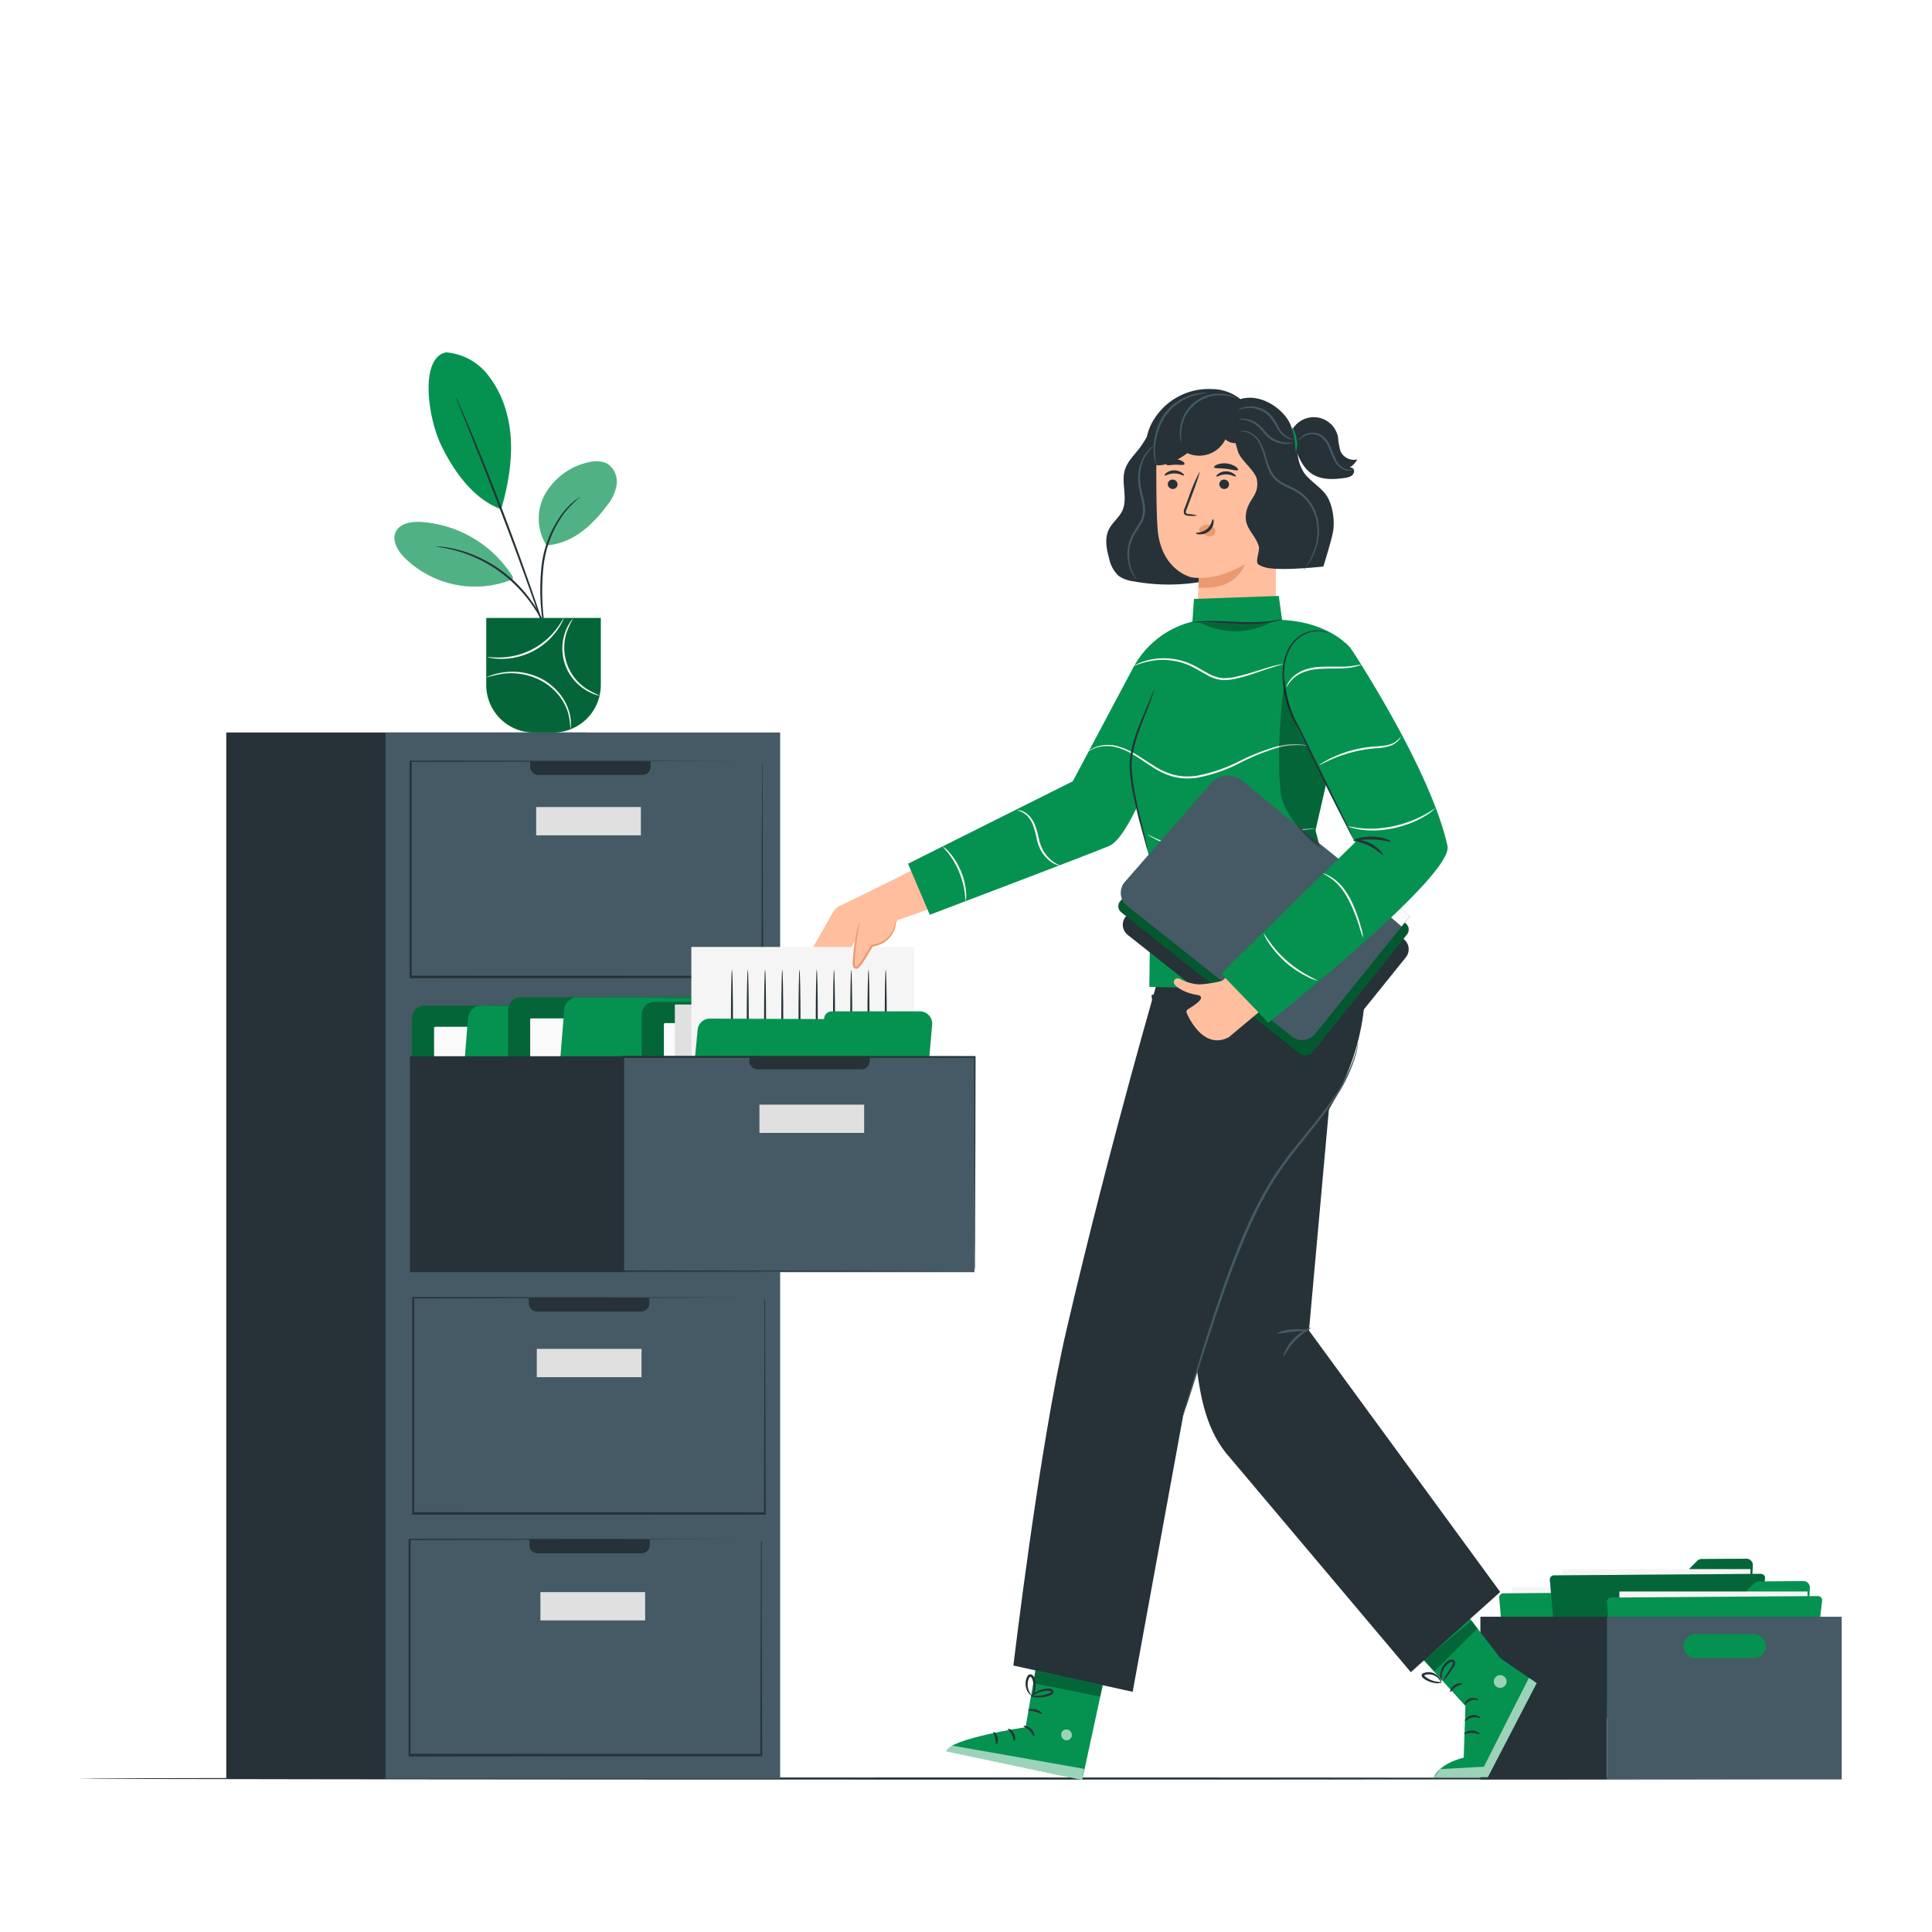 <svg class="animated" id="freepik_stories-filing-system" xmlns="http://www.w3.org/2000/svg" viewBox="0 0 500 500" version="1.1" xmlns:xlink="http://www.w3.org/1999/xlink" xmlns:svgjs="http://svgjs.com/svgjs"><style>svg#freepik_stories-filing-system:not(.animated) .animable {opacity: 0;}svg#freepik_stories-filing-system.animated #freepik--Box--inject-157 {animation: 1.8s 1 forwards cubic-bezier(.36,-0.01,.5,1.38) slideUp;animation-delay: 0s;}svg#freepik_stories-filing-system.animated #freepik--Character--inject-157 {animation: 1.8s 1 forwards cubic-bezier(.36,-0.01,.5,1.38) slideRight;animation-delay: 0s;}svg#freepik_stories-filing-system.animated #freepik--Plant--inject-157 {animation: 1.8s 1 forwards cubic-bezier(.36,-0.01,.5,1.38) slideDown;animation-delay: 0s;}svg#freepik_stories-filing-system.animated #freepik--filing-cabinet--inject-157 {animation: 6s Infinite  linear heartbeat;animation-delay: 0s;}            @keyframes slideUp {                0% {                    opacity: 0;                    transform: translateY(30px);                }                100% {                    opacity: 1;                    transform: inherit;                }            }                    @keyframes slideRight {                0% {                    opacity: 0;                    transform: translateX(30px);                }                100% {                    opacity: 1;                    transform: translateX(0);                }            }                    @keyframes slideDown {                0% {                    opacity: 0;                    transform: translateY(-30px);                }                100% {                    opacity: 1;                    transform: translateY(0);                }            }                    @keyframes heartbeat {                0% {                    transform: scale(1);                }                10% {                    transform: scale(1.1);                }                30% {                    transform: scale(1);                }                40% {                    transform: scale(1);                }                50% {                    transform: scale(1.1);                }                60% {                    transform: scale(1);                }                100% {                    transform: scale(1);                }            }        .animator-hidden { display: none; }</style><g id="freepik--background-complete--inject-157" class="animable animator-active animator-hidden" style="transform-origin: 258.245px 246.373px;"><rect x="275.2" y="39.73" width="140.58" height="252.55" style="fill: rgb(235, 235, 235); transform-origin: 345.49px 166.005px;" id="elfdznmowuhh" class="animable"></rect><rect x="280.82" y="47.05" width="127.9" height="237.7" style="fill: rgb(250, 250, 250); transform-origin: 344.77px 165.9px;" id="elxpvnqv1g82e" class="animable"></rect><polygon points="408.72 49.85 280.82 212.54 280.82 47.05 408.72 47.05 408.72 49.85" style="fill: rgb(245, 245, 245); transform-origin: 344.77px 129.795px;" id="el5pitr27lwv3" class="animable"></polygon><rect x="280.82" y="115.43" width="130.68" height="2.53" style="fill: rgb(235, 235, 235); transform-origin: 346.16px 116.695px;" id="elov25tt8bgek" class="animable"></rect><rect x="280.82" y="172.03" width="130.68" height="2.53" style="fill: rgb(235, 235, 235); transform-origin: 346.16px 173.295px;" id="el72d8jsc1h5h" class="animable"></rect><rect x="280.82" y="228.64" width="130.68" height="2.53" style="fill: rgb(235, 235, 235); transform-origin: 346.16px 229.905px;" id="eltmtcnnfo4a" class="animable"></rect><g id="elyotduibstbl"><rect x="257.37" y="200.86" width="174.79" height="6.46" style="fill: rgb(235, 235, 235); transform-origin: 344.765px 204.09px; transform: rotate(-90deg);" class="animable"></rect></g><rect x="305.45" y="47.05" width="2.93" height="69.64" style="fill: rgb(235, 235, 235); transform-origin: 306.915px 81.87px;" id="elqq75ld9xnfq" class="animable"></rect><rect x="330.69" y="47.05" width="2.93" height="69.64" style="fill: rgb(235, 235, 235); transform-origin: 332.155px 81.87px;" id="el0hrb7tdfiq0u" class="animable"></rect><rect x="355.94" y="47.05" width="2.93" height="69.64" style="fill: rgb(235, 235, 235); transform-origin: 357.405px 81.87px;" id="el1mic2ets1ko" class="animable"></rect><rect x="381.19" y="47.05" width="2.93" height="69.64" style="fill: rgb(235, 235, 235); transform-origin: 382.655px 81.87px;" id="elrcdd8p9izz9" class="animable"></rect><rect x="269.25" y="35.44" width="5.95" height="258.39" style="fill: rgb(245, 245, 245); transform-origin: 272.225px 164.635px;" id="eldtqtwhprd3h" class="animable"></rect><polygon points="421.73 294.55 415.78 292.27 415.78 35.44 421.73 35.44 421.73 294.55" style="fill: rgb(224, 224, 224); transform-origin: 418.755px 164.995px;" id="eltgeqiomnnxf" class="animable"></polygon><rect x="269.25" y="32.84" width="152.47" height="6.89" style="fill: rgb(224, 224, 224); transform-origin: 345.485px 36.285px;" id="elkw8lee1ji4p" class="animable"></rect><rect x="265.04" y="295.4" width="160.72" height="6.42" style="fill: rgb(224, 224, 224); transform-origin: 345.4px 298.61px;" id="eldlpyguyyt7v" class="animable"></rect><polygon points="415.78 292.27 425.75 295.4 265.04 295.4 275.2 292.27 415.78 292.27" style="fill: rgb(235, 235, 235); transform-origin: 345.395px 293.835px;" id="elf19h3qjk4pp" class="animable"></polygon><path d="M275.67,458.39c16.77-10.07,21.84-30.57,22.5-49.27.11-3.12.68-6.38-.61-9.21s-4.62-4.94-7.5-3.82c-2.39.92-3.58,3.54-5,5.68a18.27,18.27,0,0,1-7.78,6.47c-2.06.89-4.56,1.35-6.44.13-2.58-1.66-2.64-5.4-2.41-8.49q.66-8.65,1.31-17.31a28.72,28.72,0,0,0-.3-9.26c-.76-3-2.69-5.89-5.58-6.92s-6.65.42-7.49,3.41a28.84,28.84,0,0,0-.35,3.85c-.18,1.28-.87,2.66-2.12,2.93s-2.44-.68-3.3-1.65c-3-3.35-4.87-7.53-6.62-11.68s-3.44-8.38-6.1-12-6.49-6.6-10.91-7.16-9.33,1.86-10.75,6.13.81,8.9,3.34,12.62A69.2,69.2,0,0,0,233,377.57a5.65,5.65,0,0,1,2.23,2.76c.53,2.11-1.57,4-3.65,4.56-2.37.61-4.85.2-7.29.31s-5.12,1-6.19,3.22c-1.49,3.08.93,6.58,3.38,8.94a59.42,59.42,0,0,0,16.82,11.33c2.23,1,4.57,1.89,6.3,3.61s2.64,4.59,1.38,6.7-4.16,2.6-6.52,2-4.4-2.05-6.61-3.07c-4.15-1.9-9.66-2-12.64,1.5a9.84,9.84,0,0,0-1.65,8.59,22.53,22.53,0,0,0,4.17,8,59.63,59.63,0,0,0,24.19,19.64c9.63,4.1,18.72,5.66,28.78,2.75" style="fill: rgb(245, 245, 245); transform-origin: 257.084px 401.958px;" id="elrgpgs1arcls" class="animable"></path><path d="M272.63,459.29c-.17-7.44,1.14-3.32-1-12.92a277.36,277.36,0,0,0-8.94-30.64q-1.41-4-2.76-7.92c-.91-2.59-1.82-5.16-2.85-7.62a138.68,138.68,0,0,0-6.79-13.81c-2.37-4.29-4.77-8.27-7-12s-4.47-7.12-6.61-10.14a109.18,109.18,0,0,0-11.11-13.51c-1.43-1.49-2.58-2.6-3.37-3.35l-.9-.84a2.46,2.46,0,0,0-.32-.27,2,2,0,0,0,.28.31l.86.88c.76.78,1.88,1.92,3.29,3.43a115.86,115.86,0,0,1,10.94,13.58c2.11,3,4.28,6.45,6.54,10.16s4.64,7.7,7,12a141.07,141.07,0,0,1,6.72,13.77c1,2.45,1.92,5,2.83,7.6l2.76,7.91a286.06,286.06,0,0,1,9,30.56c2.13,9.57.86,5.41,1.07,12.82" style="fill: rgb(224, 224, 224); transform-origin: 246.927px 402.78px;" id="elsj2j6be34h" class="animable"></path><path d="M256.94,400.15a5.87,5.87,0,0,0,.4-1.3c.22-.84.5-2.07.82-3.6.66-3.06,1.41-7.3,2.23-12s1.63-8.91,2.32-11.95c.35-1.51.64-2.74.85-3.59a6.8,6.8,0,0,0,.27-1.33,5.81,5.81,0,0,0-.48,1.27c-.28.83-.63,2-1,3.56-.8,3-1.68,7.25-2.49,11.94s-1.51,8.81-2.06,12c-.26,1.44-.48,2.66-.65,3.63A6.3,6.3,0,0,0,256.94,400.15Z" style="fill: rgb(224, 224, 224); transform-origin: 260.385px 383.265px;" id="eltrtfoczrd58" class="animable"></path><path d="M217.64,390a8.13,8.13,0,0,0,1.58.3c1,.16,2.48.39,4.29.73,3.62.64,8.59,1.71,14,3.13s10.29,2.93,13.77,4.12c1.75.58,3.15,1.09,4.12,1.43a8.22,8.22,0,0,0,1.52.49,8.44,8.44,0,0,0-1.44-.7c-.95-.41-2.33-1-4.07-1.61-3.46-1.29-8.31-2.86-13.76-4.29a143,143,0,0,0-14.09-3c-1.83-.28-3.31-.45-4.34-.54A8.36,8.36,0,0,0,217.64,390Z" style="fill: rgb(224, 224, 224); transform-origin: 237.28px 395.093px;" id="el0ryt3l408jca" class="animable"></path><path d="M271.22,445.6a2,2,0,0,0,.31-.47l.78-1.39c.67-1.21,1.6-3,2.72-5.21,2.23-4.43,5.13-10.64,8.24-17.54s5.94-13.14,8.08-17.61l2.55-5.28.69-1.44a1.81,1.81,0,0,0,.2-.53,3.42,3.42,0,0,0-.3.47l-.78,1.39c-.68,1.22-1.6,3-2.72,5.21-2.24,4.43-5.14,10.65-8.24,17.55s-5.94,13.13-8.08,17.6l-2.56,5.29-.68,1.44A2.14,2.14,0,0,0,271.22,445.6Z" style="fill: rgb(224, 224, 224); transform-origin: 283.005px 420.865px;" id="elloa5egll9bq" class="animable"></path><path d="M219.49,424.88a2,2,0,0,0,.51.25l1.5.63L227,428c4.68,1.89,11.11,4.56,18.21,7.53s13.56,5.58,18.28,7.37c2.36.89,4.27,1.6,5.6,2.06l1.54.52a2.17,2.17,0,0,0,.55.14,2.2,2.2,0,0,0-.51-.25l-1.5-.62-5.54-2.23c-4.67-1.89-11.1-4.56-18.21-7.53s-13.55-5.58-18.27-7.37c-2.36-.89-4.27-1.6-5.61-2.05L220,425A2,2,0,0,0,219.49,424.88Z" style="fill: rgb(224, 224, 224); transform-origin: 245.335px 435.25px;" id="elu0uiypgur7j" class="animable"></path><rect x="159.41" y="71.2" width="37.81" height="12.17" style="fill: rgb(245, 245, 245); transform-origin: 178.315px 77.285px;" id="el53c02fpc427" class="animable"></rect><rect x="194.87" y="95.54" width="37.81" height="12.17" style="fill: rgb(250, 250, 250); transform-origin: 213.775px 101.625px;" id="elf36lb27dom" class="animable"></rect><path d="M211.57,95.54a1.17,1.17,0,0,1,0-.23v-.63c0-.59,0-1.39,0-2.41,0-2.12-.05-5.14-.09-8.9l.17.17-37,.09c.11-.12-.27.26.25-.26h0V95.54l-.26-.25L201,95.4l7.77.07,2.09,0,.75,0a5.47,5.47,0,0,1-.68,0l-2,0-7.7.07-26.61.12h-.25v-6.2c0-1,0-2,0-3.08V83.39h0c.52-.52.15-.15.27-.26l37,.09h.17v.17c0,3.81-.07,6.86-.09,9,0,1,0,1.79,0,2.37S211.58,95.55,211.57,95.54Z" style="fill: rgb(224, 224, 224); transform-origin: 193.09px 89.382px;" id="elmetbwmzmlkp" class="animable"></path><rect x="431.47" y="175.09" width="37.81" height="12.17" style="fill: rgb(250, 250, 250); transform-origin: 450.375px 181.175px;" id="elavc2kjooszp" class="animable"></rect><path d="M482,174.78a1.17,1.17,0,0,1,0-.23c0-.17,0-.38,0-.63,0-.59,0-1.39,0-2.41,0-2.12-.05-5.13-.09-8.9l.17.17-37,.09c.11-.12-.27.26.25-.26h0v12.15l-.26-.25,26.43.11,7.76.08,2.1,0,.75,0a5.56,5.56,0,0,1-.69,0l-2,0-7.7.07L445,175h-.25v-6.19c0-1,0-2.05,0-3.09v-3.12h0c.52-.52.15-.15.27-.26l37,.09h.17v.17c0,3.81-.07,6.86-.09,9,0,1,0,1.79,0,2.37S482,174.79,482,174.78Z" style="fill: rgb(224, 224, 224); transform-origin: 463.47px 168.657px;" id="el8deajjugabq" class="animable"></path><rect x="415.56" y="312.14" width="37.81" height="12.17" style="fill: rgb(245, 245, 245); transform-origin: 434.465px 318.225px;" id="elx0bpbwq2co" class="animable"></rect><rect x="428.72" y="323.89" width="37.81" height="12.17" style="fill: rgb(250, 250, 250); transform-origin: 447.625px 329.975px;" id="el875f7pe2rax" class="animable"></rect><path d="M442.52,348a1,1,0,0,1,0-.22l0-.64c0-.59,0-1.39,0-2.41,0-2.12-.05-5.13-.09-8.9l.17.17-37,.09c.11-.11-.27.26.25-.26h0V348l-.26-.25,26.43.12,7.76.07,2.1,0,.75,0a6.53,6.53,0,0,1-.69,0l-2,0-7.7.07-26.61.12h-.25v-6.2c0-1,0-2.05,0-3.09v-3.12h0c.52-.52.15-.14.27-.26l37,.09h.17v.17c0,3.81-.07,6.86-.09,9,0,1,0,1.8,0,2.38S442.53,348.05,442.52,348Z" style="fill: rgb(224, 224, 224); transform-origin: 424.1px 341.784px;" id="el0e5nghgw6wv9" class="animable"></path><rect x="34.3" y="147.25" width="37.81" height="12.17" style="fill: rgb(250, 250, 250); transform-origin: 53.205px 153.335px;" id="eldq2hnxasc19" class="animable"></rect><path d="M88.82,147.25s0-.09,0-.23,0-.38,0-.63c0-.59,0-1.4,0-2.42,0-2.11-.06-5.13-.1-8.9l.17.17-37,.09.26-.25h0v6.22c0,2,0,4,0,5.95l-.25-.26,26.43.12,7.76.07,2.1,0a4,4,0,0,1,.74,0,5.27,5.27,0,0,1-.68,0l-2,0-7.7.07-26.6.12h-.25v-.25c0-1.93,0-3.91,0-5.95v-6.22h0c.52-.53.14-.15.26-.27l37,.09H89v.17c0,3.81-.08,6.86-.1,9,0,1,0,1.79,0,2.37A4.21,4.21,0,0,1,88.82,147.25Z" style="fill: rgb(224, 224, 224); transform-origin: 70.35px 141.014px;" id="elqhgzw3fbq8" class="animable"></path></g><g id="freepik--Floor--inject-157" class="animable" style="transform-origin: 249px 460.28px;"><path d="M477.39,460.3c0,.14-102.26.26-228.38.26s-228.4-.12-228.4-.26S122.85,460,249,460,477.39,460.16,477.39,460.3Z" style="fill: rgb(38, 50, 56); transform-origin: 249px 460.28px;" id="el85z4w6wf1o5" class="animable"></path></g><g id="freepik--Box--inject-157" class="animable" style="transform-origin: 429.875px 431.955px;"><path d="M440.52,409.79l-1.34,24.76a1.68,1.68,0,0,1-1.66,1.58l-44.55.33a1.69,1.69,0,0,1-1.69-1.66l-.14-19.28a1.68,1.68,0,0,1,1.67-1.68l27.4,0a1.71,1.71,0,0,0,1.18-.49l4.73-4.73a1.66,1.66,0,0,1,1.17-.49l11.55-.08A1.66,1.66,0,0,1,440.52,409.79Z" style="fill: rgb(5, 146, 80); transform-origin: 415.831px 422.255px;" id="elu0o6b9zu3nk" class="animable"></path><g id="el722nykbjsg5"><path d="M440.52,409.79l-1.34,24.76a1.68,1.68,0,0,1-1.66,1.58l-44.55.33a1.69,1.69,0,0,1-1.69-1.66l-.14-19.28a1.68,1.68,0,0,1,1.67-1.68l27.4,0a1.71,1.71,0,0,0,1.18-.49l4.73-4.73a1.66,1.66,0,0,1,1.17-.49l11.55-.08A1.66,1.66,0,0,1,440.52,409.79Z" style="opacity: 0.3; transform-origin: 415.831px 422.255px;" class="animable"></path></g><g id="elpmqtnz9r4c"><rect x="391.22" y="410.75" width="48.68" height="29.09" style="fill: rgb(245, 245, 245); transform-origin: 415.56px 425.295px; transform: rotate(179.58deg);" class="animable"></rect></g><path d="M443.68,413.15l-3.49,30.36a1.1,1.1,0,0,1-1.06,1l-47.44.34a1.06,1.06,0,0,1-1.08-1L388,413.51a1.06,1.06,0,0,1,1.06-1.16l53.55-.4A1.08,1.08,0,0,1,443.68,413.15Z" style="fill: rgb(5, 146, 80); transform-origin: 415.841px 428.4px;" id="el50tifuyneb2" class="animable"></path><path d="M453.63,405.12l-1.34,24.76a1.68,1.68,0,0,1-1.66,1.58l-44.55.32a1.67,1.67,0,0,1-1.69-1.65l-.14-19.28a1.67,1.67,0,0,1,1.67-1.68l27.4,0a1.67,1.67,0,0,0,1.18-.48l4.73-4.73a1.66,1.66,0,0,1,1.17-.49l11.55-.08A1.67,1.67,0,0,1,453.63,405.12Z" style="fill: rgb(5, 146, 80); transform-origin: 428.941px 417.585px;" id="eldkjii9sesd" class="animable"></path><g id="elxg6uqhrgts"><path d="M453.63,405.12l-1.34,24.76a1.68,1.68,0,0,1-1.66,1.58l-44.55.32a1.67,1.67,0,0,1-1.69-1.65l-.14-19.28a1.67,1.67,0,0,1,1.67-1.68l27.4,0a1.67,1.67,0,0,0,1.18-.48l4.73-4.73a1.66,1.66,0,0,1,1.17-.49l11.55-.08A1.67,1.67,0,0,1,453.63,405.12Z" style="opacity: 0.3; transform-origin: 428.941px 417.585px;" class="animable"></path></g><g id="elm30r486l5jm"><rect x="404.32" y="406.08" width="48.68" height="29.09" style="fill: rgb(245, 245, 245); transform-origin: 428.66px 420.625px; transform: rotate(179.58deg);" class="animable"></rect></g><path d="M456.79,408.48l-3.5,30.36a1.06,1.06,0,0,1-1.06,1l-47.44.35a1.07,1.07,0,0,1-1.08-1l-2.61-30.32a1.07,1.07,0,0,1,1.07-1.16l53.54-.4A1.08,1.08,0,0,1,456.79,408.48Z" style="fill: rgb(5, 146, 80); transform-origin: 428.945px 423.75px;" id="elargxf8qg6x4" class="animable"></path><g id="elivhqi2y42sc"><path d="M456.79,408.48l-3.5,30.36a1.06,1.06,0,0,1-1.06,1l-47.44.35a1.07,1.07,0,0,1-1.08-1l-2.61-30.32a1.07,1.07,0,0,1,1.07-1.16l53.54-.4A1.08,1.08,0,0,1,456.79,408.48Z" style="opacity: 0.3; transform-origin: 428.945px 423.75px;" class="animable"></path></g><path d="M468.4,410.92l-1.34,24.75a1.68,1.68,0,0,1-1.66,1.59l-44.55.32a1.68,1.68,0,0,1-1.69-1.66L419,416.65a1.68,1.68,0,0,1,1.67-1.68l27.4,0a1.62,1.62,0,0,0,1.18-.49l4.73-4.72a1.66,1.66,0,0,1,1.17-.49l11.55-.09A1.67,1.67,0,0,1,468.4,410.92Z" style="fill: rgb(5, 146, 80); transform-origin: 443.701px 423.38px;" id="el8vml008c2r5" class="animable"></path><g id="eln4cyi9bbi7"><rect x="419.1" y="411.88" width="48.68" height="29.09" style="fill: rgb(245, 245, 245); transform-origin: 443.44px 426.425px; transform: rotate(179.58deg);" class="animable"></rect></g><path d="M471.56,414.28l-3.49,30.36a1.08,1.08,0,0,1-1.06.95l-47.45.35a1.06,1.06,0,0,1-1.07-1l-2.61-30.32a1.07,1.07,0,0,1,1.06-1.17l53.54-.39A1.08,1.08,0,0,1,471.56,414.28Z" style="fill: rgb(5, 146, 80); transform-origin: 443.722px 429.5px;" id="elt9rns5jdw6k" class="animable"></path><path d="M415.87,418.41v42.11h60.76V418.41ZM435.7,426a3.11,3.11,0,0,1,3.11-3.11h14.88a3.11,3.11,0,1,1,0,6.21H438.81A3.11,3.11,0,0,1,435.7,426Z" style="fill: rgb(69, 90, 100); transform-origin: 446.25px 439.465px;" id="eluqkc17v8qgc" class="animable"></path><path d="M383.12,418.41v42.11h32.75V418.41Z" style="fill: rgb(38, 50, 56); transform-origin: 399.495px 439.465px;" id="els1zwwhmwyxj" class="animable"></path></g><g id="freepik--Character--inject-157" class="animable" style="transform-origin: 304.055px 280.666px;"><path d="M268.59,428.71,265.42,447s-19.65,2.92-20.56,6.24l35.22,7.42,6.11-28.28Z" style="fill: rgb(5, 146, 80); transform-origin: 265.525px 444.685px;" id="elk6txy0tnw2" class="animable"></path><g id="el4ul32vqfsth"><g style="opacity: 0.6; transform-origin: 276.012px 448.987px;" class="animable"><path d="M276.63,447.76a1.48,1.48,0,0,1,.65,1.85,1.41,1.41,0,0,1-1.83.66,1.55,1.55,0,0,1-.68-2,1.46,1.46,0,0,1,2-.47" style="fill: rgb(255, 255, 255); transform-origin: 276.012px 448.987px;" id="elimlpvelr2iq" class="animable"></path></g></g><g id="elkeq8m7tv3fd"><path d="M280.08,460.65l.5-2.87-34-6s-1.71.35-1.76,1.49Z" style="fill: rgb(255, 255, 255); opacity: 0.6; transform-origin: 262.7px 456.215px;" class="animable"></path></g><path d="M264.88,446.7c0,.17.82.43,1.55,1.16s1,1.55,1.2,1.51.12-1.08-.78-1.95S264.88,446.53,264.88,446.7Z" style="fill: rgb(38, 50, 56); transform-origin: 266.3px 447.994px;" id="elfasg7888hg4" class="animable"></path><path d="M260.87,447.45c-.08.15.61.6,1,1.45s.43,1.66.61,1.69.48-.92-.07-2S260.91,447.28,260.87,447.45Z" style="fill: rgb(38, 50, 56); transform-origin: 261.794px 448.995px;" id="elzuo9m85h6zq" class="animable"></path><path d="M257.84,451.42c.15.07.57-.73.32-1.77s-1-1.58-1.07-1.45.29.74.48,1.59S257.67,451.37,257.84,451.42Z" style="fill: rgb(38, 50, 56); transform-origin: 257.659px 449.803px;" id="el8vpqve3m26g" class="animable"></path><path d="M266.07,442.61c0,.17.88.1,1.83.37s1.66.74,1.78.61-.48-.9-1.62-1.2S266,442.46,266.07,442.61Z" style="fill: rgb(38, 50, 56); transform-origin: 267.881px 442.944px;" id="elggt39k9z1do" class="animable"></path><g id="el70sqthzlxya"><polygon points="267.96 432.34 267.39 435.59 284.74 439.08 285.38 436.17 267.96 432.34" style="opacity: 0.3; transform-origin: 276.385px 435.71px;" class="animable"></polygon></g><path d="M266.78,438.93a3.4,3.4,0,0,0,1.76.37,8.47,8.47,0,0,0,2-.18,8.76,8.76,0,0,0,1.12-.33,2.06,2.06,0,0,0,.62-.3.77.77,0,0,0,.28-.9,1,1,0,0,0-.68-.55,2.73,2.73,0,0,0-.68-.05,6.24,6.24,0,0,0-1.17.15,6.1,6.1,0,0,0-1.85.72c-1,.59-1.4,1.17-1.34,1.22s.57-.38,1.54-.83a6.75,6.75,0,0,1,1.76-.56,7.34,7.34,0,0,1,1.08-.1c.39,0,.71.05.77.23s0,.1-.08.19a1.64,1.64,0,0,1-.46.22,9,9,0,0,1-1,.34,10,10,0,0,1-1.85.29A13.2,13.2,0,0,0,266.78,438.93Z" style="fill: rgb(38, 50, 56); transform-origin: 269.694px 438.146px;" id="elujzk7ftuxh" class="animable"></path><path d="M267,439.23a3,3,0,0,0,.82-1.61,5.83,5.83,0,0,0,.17-2,6.36,6.36,0,0,0-.23-1.17,1.46,1.46,0,0,0-.93-1.12.83.83,0,0,0-.84.33,2.4,2.4,0,0,0-.32.61,4,4,0,0,0-.25,1.19,4.13,4.13,0,0,0,.37,2c.49,1.06,1.17,1.41,1.19,1.36s-.45-.53-.79-1.52a4.16,4.16,0,0,1-.21-1.78,3.4,3.4,0,0,1,.25-1c.13-.36.34-.63.47-.57s.41.38.49.71a6.07,6.07,0,0,1,.24,1.05,6.87,6.87,0,0,1,0,1.83C267.18,438.58,266.86,439.18,267,439.23Z" style="fill: rgb(38, 50, 56); transform-origin: 266.712px 436.272px;" id="elna0r0ouhf4n" class="animable"></path><path d="M388.26,429.12l-7.62-9.95-.39-.51-13,9.65,12,13.2-.44,13.36c-6.69,1.73-7.7,5.07-7.7,5.07h13.91l12.64-24.34Z" style="fill: rgb(5, 146, 80); transform-origin: 382.455px 439.3px;" id="el7d8ld3csoxx" class="animable"></path><g id="elrz12vejc2f"><polygon points="397.7 435.59 385.06 459.93 371.15 459.94 372.72 457.85 384.03 457.22 395.69 434.21 397.7 435.59" style="fill: rgb(255, 255, 255); opacity: 0.6; transform-origin: 384.425px 447.075px;" class="animable"></polygon></g><path d="M378.93,448.75c.11.14.91-.32,2-.29s1.87.48,2,.34-.66-.94-2-.95S378.81,448.64,378.93,448.75Z" style="fill: rgb(38, 50, 56); transform-origin: 380.931px 448.338px;" id="elnml5zz44pqf" class="animable"></path><path d="M379.16,445.43c.14.1.75-.72,1.86-.94s2,.29,2.09.15-.11-.3-.5-.51a2.6,2.6,0,0,0-3.19.64C379.15,445.12,379.09,445.39,379.16,445.43Z" style="fill: rgb(38, 50, 56); transform-origin: 381.132px 444.638px;" id="elwhdzu28rzaq" class="animable"></path><path d="M379.06,441.18c.15.07.63-.73,1.6-1.07s1.84,0,1.91-.17-.14-.27-.53-.41a2.42,2.42,0,0,0-2.83,1C379,440.89,379,441.15,379.06,441.18Z" style="fill: rgb(38, 50, 56); transform-origin: 380.804px 440.292px;" id="elgqe5kudrkj" class="animable"></path><path d="M375.34,437.88c.16.06.55-.73,1.42-1.29s1.72-.65,1.73-.82-1-.4-2.07.31S375.17,437.86,375.34,437.88Z" style="fill: rgb(38, 50, 56); transform-origin: 376.887px 436.739px;" id="eluhw3h5657ub" class="animable"></path><path d="M373.52,435a6.17,6.17,0,0,0,1.21-1.46l1.18-1.67a4.55,4.55,0,0,0,.64-1.13,1.08,1.08,0,0,0-.08-.84.85.85,0,0,0-.84-.44,2.59,2.59,0,0,0-1.3.67,5.1,5.1,0,0,0-.85,1,4.72,4.72,0,0,0-.72,2,2.57,2.57,0,0,0,.31,1.9,16.17,16.17,0,0,1,.11-1.83,4.55,4.55,0,0,1,1.53-2.59,2.18,2.18,0,0,1,1-.52.26.26,0,0,1,.27.12.54.54,0,0,1,0,.4,4.73,4.73,0,0,1-.53,1l-1.07,1.74A6,6,0,0,0,373.52,435Z" style="fill: rgb(38, 50, 56); transform-origin: 374.649px 432.242px;" id="el2k6koy0s3a" class="animable"></path><path d="M373,435.44c.07,0,0-.74-.74-1.57a3.46,3.46,0,0,0-4.12-.74.61.61,0,0,0-.22.49.74.74,0,0,0,.17.44,1.94,1.94,0,0,0,.5.44,5.72,5.72,0,0,0,1,.56,6.05,6.05,0,0,0,1.83.51,2.77,2.77,0,0,0,1.72-.16c0-.1-.66-.05-1.65-.26a6.54,6.54,0,0,1-1.65-.6A5.49,5.49,0,0,1,369,434a1.46,1.46,0,0,1-.36-.31c-.07-.12-.05-.09,0-.12a1.07,1.07,0,0,1,.4-.15,3.12,3.12,0,0,1,.52-.08,3.24,3.24,0,0,1,1,.07,3.38,3.38,0,0,1,1.5.76C372.72,434.84,372.93,435.48,373,435.44Z" style="fill: rgb(38, 50, 56); transform-origin: 370.53px 434.196px;" id="eljlipq9qybxg" class="animable"></path><g id="eldabmj7qqjkc"><circle cx="388.25" cy="435.17" r="1.65" style="fill: rgb(255, 255, 255); opacity: 0.6; transform-origin: 388.25px 435.17px;" class="animable"></circle></g><g id="elvdxz2u0qn8"><polygon points="368.48 429.64 371.15 432.57 382.38 421.44 380.82 419.41 368.48 429.64" style="opacity: 0.3; transform-origin: 375.43px 425.99px;" class="animable"></polygon></g><path d="M300.54,250.53s-13,44.12-24.62,94c-7,30.24-13.65,86.51-13.65,86.51l30.86,6.8,13.23-72.34,14.12-42.82c4.85-13.52,11.82-23.4,20.28-30.72,9.2-13,14-27.87,12.15-43.7h0Z" style="fill: rgb(38, 50, 56); transform-origin: 307.786px 343.05px;" id="elpiqb6brkm5" class="animable"></path><path d="M298,257.56l11.53,95c1.12,9.17,2.67,18,8.9,24.83l46.69,55.37L388.25,412l-49.49-67.66,8.6-95.38-48.42,8.26" style="fill: rgb(38, 50, 56); transform-origin: 343.125px 340.86px;" id="eln1o03s2lgm" class="animable"></path><path d="M339.23,343.63c.09.17-2,1.21-4,3.28s-2.89,4.21-3.06,4.13.54-2.41,2.6-4.56S339.19,343.47,339.23,343.63Z" style="fill: rgb(69, 90, 100); transform-origin: 335.689px 347.327px;" id="elgoo2aexc4kp" class="animable"></path><path d="M338.53,344.34c0,.18-1.85.12-4.07.34s-4,.62-4.07.44a8.77,8.77,0,0,1,4-1.07C336.69,343.82,338.55,344.17,338.53,344.34Z" style="fill: rgb(69, 90, 100); transform-origin: 334.46px 344.57px;" id="el9tc7ecnfng6" class="animable"></path><path d="M351.52,269.84a7.71,7.71,0,0,1-.17,1.08c-.08.38-.16.81-.26,1.31s-.31,1.1-.5,1.75a41.24,41.24,0,0,1-5.12,10.38c-2.7,4.11-6.45,8.58-10.44,13.64a84,84,0,0,0-5.8,8.25,100.41,100.41,0,0,0-5.05,9.58c-3.11,6.76-5.62,13.4-7.75,19.49s-3.9,11.62-5.4,16.27-2.68,8.35-3.54,11c-.42,1.25-.76,2.25-1,3a6.93,6.93,0,0,1-.4,1,6.94,6.94,0,0,1,.27-1.07l.89-3,3.34-11.08c1.44-4.66,3.17-10.22,5.27-16.33s4.6-12.78,7.72-19.57a98.34,98.34,0,0,1,5.11-9.63,80,80,0,0,1,5.87-8.29c4-5.06,7.8-9.48,10.52-13.52a43.25,43.25,0,0,0,5.27-10.2c.2-.65.41-1.22.55-1.73s.23-.92.32-1.28A6.69,6.69,0,0,1,351.52,269.84Z" style="fill: rgb(69, 90, 100); transform-origin: 328.805px 318.215px;" id="elcmyq48yuvy8" class="animable"></path><path d="M240,223.1l-8.11,4.22-14.07,6.91a4.17,4.17,0,0,0-2.25,1.86l-5.16,9.08h9.87l2.63-4.43a8.49,8.49,0,0,0,9.45-2.64l14.33-5Z" style="fill: rgb(255, 190, 157); transform-origin: 228.55px 234.135px;" id="elhcg4ur8m9jo" class="animable"></path><path d="M334.21,111.64a6.4,6.4,0,0,1,12.06,1.44,18,18,0,0,0,.67,3.75,3.83,3.83,0,0,0,4.32,2.07,5.35,5.35,0,0,1-2.24,2.23.92.92,0,0,1,1.39.54,1.49,1.49,0,0,1-.71,1.51,4.11,4.11,0,0,1-1.69.51c-2.85.43-6,.54-8.4-1-2.62-1.69-3.78-4.87-4.76-7.82" style="fill: rgb(38, 50, 56); transform-origin: 342.735px 115.967px;" id="el1jew14hwm8d" class="animable"></path><path d="M306.91,103.38c-3,.26-5.5,2.47-7.24,4.93s-2.95,5.28-4.77,7.68c-1.36,1.79-3.09,3.41-3.76,5.55-1.07,3.42.81,7.36-.68,10.61-.85,1.84-2.63,3.09-3.51,4.91-1.1,2.27-.6,5,.07,7.4a8.67,8.67,0,0,0,2.45,4.55,8.49,8.49,0,0,0,3.81,1.43,50.86,50.86,0,0,0,30.31-3.75" style="fill: rgb(38, 50, 56); transform-origin: 304.947px 127.329px;" id="el02wxjrl432zg" class="animable"></path><path d="M330.34,120.49A15.53,15.53,0,0,0,314,105.29c-8.31.42-14.7,7.58-14.75,15.9,0,7.29.09,14.63.51,17.24,1.25,7.87,6.31,10.27,8.31,10.92a10.34,10.34,0,0,0,2.16.21h0a.06.06,0,0,1,.05.06l-.43,9.31c.07,6,4.15,10.85,10.2,10.85s10.05-5.23,10.09-11.3Z" style="fill: rgb(255, 190, 157); transform-origin: 314.795px 137.524px;" id="el3ev77mlkyak" class="animable"></path><path d="M302.22,125.27a1.27,1.27,0,0,0,1.23,1.27,1.2,1.2,0,0,0,1.3-1.14,1.26,1.26,0,0,0-1.22-1.28A1.22,1.22,0,0,0,302.22,125.27Z" style="fill: rgb(38, 50, 56); transform-origin: 303.485px 125.33px;" id="elf5jt4wj64ou" class="animable"></path><path d="M301.41,123.06c.15.17,1.11-.54,2.48-.54s2.36.68,2.51.52-.09-.37-.53-.69a3.45,3.45,0,0,0-2-.62,3.29,3.29,0,0,0-2,.64C301.47,122.69,301.33,123,301.41,123.06Z" style="fill: rgb(38, 50, 56); transform-origin: 303.917px 122.408px;" id="el6v655d155sk" class="animable"></path><path d="M315.56,125.27a1.25,1.25,0,0,0,1.22,1.27,1.2,1.2,0,0,0,1.3-1.14,1.26,1.26,0,0,0-1.22-1.28A1.21,1.21,0,0,0,315.56,125.27Z" style="fill: rgb(38, 50, 56); transform-origin: 316.82px 125.33px;" id="elne8zqkw6as" class="animable"></path><path d="M314.81,123.32c.16.16,1.12-.55,2.48-.55s2.36.69,2.51.52-.08-.37-.52-.69a3.55,3.55,0,0,0-2-.62,3.39,3.39,0,0,0-2,.64C314.88,122.94,314.73,123.24,314.81,123.32Z" style="fill: rgb(38, 50, 56); transform-origin: 317.318px 122.662px;" id="ely6opepbrg9t" class="animable"></path><path d="M309.86,133.43a8.49,8.49,0,0,0-2.21-.4c-.35,0-.68-.11-.74-.34a1.79,1.79,0,0,1,.23-1l1-2.65c1.43-3.77,2.47-6.88,2.31-6.93a45.7,45.7,0,0,0-2.86,6.73c-.35.93-.67,1.82-1,2.67a2,2,0,0,0-.18,1.36.89.89,0,0,0,.57.51,2.91,2.91,0,0,0,.6.09A8.81,8.81,0,0,0,309.86,133.43Z" style="fill: rgb(38, 50, 56); transform-origin: 308.414px 127.818px;" id="elqql786rhag" class="animable"></path><path d="M310.3,149.56s5.27.43,11.85-3.53c0,0-2.08,7-12,6Z" style="fill: rgb(235, 153, 110); transform-origin: 316.15px 149.079px;" id="elsi3edky61t" class="animable"></path><path d="M310.44,136.71a2.48,2.48,0,0,1,2.2-.91,2.28,2.28,0,0,1,1.55.83,1.44,1.44,0,0,1,.11,1.63,1.64,1.64,0,0,1-1.79.45,5,5,0,0,1-1.74-1,1.48,1.48,0,0,1-.39-.4.47.47,0,0,1,0-.51" style="fill: rgb(235, 153, 110); transform-origin: 312.403px 137.298px;" id="elqx7sxtlgt9" class="animable"></path><path d="M313.87,134.37c-.22,0-.22,1.47-1.49,2.52s-2.84.89-2.85,1.09.35.29,1,.31a3.72,3.72,0,0,0,2.38-.83,3.19,3.19,0,0,0,1.15-2.11C314.14,134.73,314,134.36,313.87,134.37Z" style="fill: rgb(38, 50, 56); transform-origin: 311.807px 136.33px;" id="elyy7i8189idk" class="animable"></path><path d="M314.2,120.93c.13.37,1.49.19,3.09.39s2.9.62,3.11.29c.09-.16-.13-.51-.65-.86a5.44,5.44,0,0,0-4.73-.53C314.43,120.46,314.14,120.75,314.2,120.93Z" style="fill: rgb(38, 50, 56); transform-origin: 317.306px 120.819px;" id="elxz4jf54xq7" class="animable"></path><path d="M301.91,120.27c.24.31,1.18,0,2.31,0s2.08.21,2.3-.12c.1-.16,0-.47-.47-.76a3.32,3.32,0,0,0-3.72.12C301.93,119.8,301.8,120.12,301.91,120.27Z" style="fill: rgb(38, 50, 56); transform-origin: 304.214px 119.643px;" id="elb6t7nm89ucf" class="animable"></path><path d="M297.44,119.48c2,2.26,7,0,9.84-2.21a7.52,7.52,0,0,0,9.85-3.58c2.12,2,5.64.74,6.6-2s-.31-6.19-2.46-8.17a11.79,11.79,0,0,0-7.68-2.83A16.67,16.67,0,0,0,297.83,110c-1.34,2.85-1.86,6.5-.39,9.47" style="fill: rgb(38, 50, 56); transform-origin: 310.305px 110.544px;" id="eli4ypi6yqzg" class="animable"></path><path d="M320.77,103.38c5.71-2,12.22,3.05,13.42,7.15,2.08,7.11,1.23,8.16,3.06,11.45,1.2,2.14,4.52,4,6,6.19,1.63,2.32,2.24,6.56,1.75,9.36-.41,2.36-2.52,9.08-2.52,9.08s-8.77,1-13.4.5a7.42,7.42,0,0,1-3.37-1c-1-.64.4-3.56.08-4.67-.93-3.15-3.61-4.66-3.38-7.94.3-4.35,3.58-5,2.88-9.36-.37-2.29-4.27-5.08-4.91-7.3s-3.12-9.95.35-13.44" style="fill: rgb(38, 50, 56); transform-origin: 332.044px 125.089px;" id="el4fe4y91apfi" class="animable"></path><path d="M335.36,116.94c-.15,0-.05-1.48-.34-3.23s-.82-3.12-.68-3.18a5.86,5.86,0,0,1,1.19,3.09A5.72,5.72,0,0,1,335.36,116.94Z" style="fill: rgb(5, 146, 80); transform-origin: 335.008px 113.735px;" id="elz5qhfvnhhs" class="animable"></path><path d="M334.83,114.5s-.2.14-.61.24a6.09,6.09,0,0,1-1.78.17,7,7,0,0,1-2.59-.64,7.39,7.39,0,0,1-2.57-2A14.13,14.13,0,0,0,325.1,110a7.21,7.21,0,0,0-2.24-1.12,16.23,16.23,0,0,0-2.33-.4,1.35,1.35,0,0,1,.65-.12,6.09,6.09,0,0,1,1.77.16,7.23,7.23,0,0,1,2.43,1.09,13.34,13.34,0,0,1,2.29,2.28,7.23,7.23,0,0,0,4.8,2.61A17.63,17.63,0,0,0,334.83,114.5Z" style="fill: rgb(69, 90, 100); transform-origin: 327.68px 111.634px;" id="elquzfxthodsl" class="animable"></path><path d="M350.46,121.38a1.28,1.28,0,0,1-.72.36,3.32,3.32,0,0,1-2.18-.29,5.15,5.15,0,0,1-2.27-2.32c-.6-1.07-1-2.35-1.56-3.57a5.46,5.46,0,0,0-2.36-2.77,4.31,4.31,0,0,0-2.94-.25,5.33,5.33,0,0,0-2.37,1.52,1.57,1.57,0,0,1,.42-.68,4.06,4.06,0,0,1,1.84-1.19,4.56,4.56,0,0,1,3.25.16,5.76,5.76,0,0,1,2.63,3c.6,1.27,1,2.53,1.51,3.56a4.86,4.86,0,0,0,2,2.22,3.31,3.31,0,0,0,2,.42C350.18,121.48,350.43,121.34,350.46,121.38Z" style="fill: rgb(69, 90, 100); transform-origin: 343.26px 116.887px;" id="ellwjwtojzv2" class="animable"></path><path d="M334.85,113.6s-.25.12-.72.08a3.63,3.63,0,0,1-1.84-.77,7.54,7.54,0,0,1-1.88-2.25,16.84,16.84,0,0,0-1.9-2.88,7.21,7.21,0,0,0-5.56-2.2,12.44,12.44,0,0,0-2.55.52s.19-.18.61-.38a6.18,6.18,0,0,1,1.91-.5,7.24,7.24,0,0,1,6,2.2,15.88,15.88,0,0,1,1.93,3,7.41,7.41,0,0,0,1.69,2.2A4.15,4.15,0,0,0,334.85,113.6Z" style="fill: rgb(69, 90, 100); transform-origin: 327.625px 109.434px;" id="elvi555uovw7" class="animable"></path><path d="M337.36,147.63s.36-.55,1-1.55a19.28,19.28,0,0,0,2-4.51,13.91,13.91,0,0,0,.25-7.18,11.2,11.2,0,0,0-5-7c-1.35-.8-2.84-1.34-4.16-2.15a7.42,7.42,0,0,1-3-3.29,24,24,0,0,1-1.28-3.77,18,18,0,0,0-1.15-3.2,5.74,5.74,0,0,0-3.51-3.15,4.86,4.86,0,0,0-1.78-.11s.15-.08.46-.14a3.44,3.44,0,0,1,1.37,0,5.88,5.88,0,0,1,3.79,3.18,17.89,17.89,0,0,1,1.23,3.25,22.93,22.93,0,0,0,1.31,3.68,6.89,6.89,0,0,0,2.81,3.06c1.26.78,2.75,1.31,4.16,2.15a11.59,11.59,0,0,1,5.17,7.37,14,14,0,0,1-.37,7.4,17.36,17.36,0,0,1-2.18,4.51,11.64,11.64,0,0,1-.8,1.09C337.49,147.52,337.38,147.64,337.36,147.63Z" style="fill: rgb(69, 90, 100); transform-origin: 331.045px 129.571px;" id="el11jiz2lg4az" class="animable"></path><path d="M294.14,150.05s-.11-.08-.27-.28a7.78,7.78,0,0,1-.63-.91A10.31,10.31,0,0,1,291.9,145a10.76,10.76,0,0,1,.8-6,26.34,26.34,0,0,1,1.8-3.09,7.44,7.44,0,0,0,1.29-3.41c.17-2.52-1-4.87-1.16-7.17a12.21,12.21,0,0,1,.77-6,9.66,9.66,0,0,1,2.3-3.36,7.13,7.13,0,0,1,.85-.71,1.42,1.42,0,0,1,.33-.21s-.39.37-1,1.06a10.53,10.53,0,0,0-2.1,3.36,12.24,12.24,0,0,0-.64,5.8,26.11,26.11,0,0,0,.72,3.44,11.74,11.74,0,0,1,.49,3.84,8,8,0,0,1-1.37,3.63,27.43,27.43,0,0,0-1.8,3,10.62,10.62,0,0,0-.88,5.74,11.28,11.28,0,0,0,1.15,3.8C293.86,149.6,294.18,150,294.14,150.05Z" style="fill: rgb(69, 90, 100); transform-origin: 295.327px 132.55px;" id="elkf32scznllq" class="animable"></path><path d="M312.46,101.73a25.31,25.31,0,0,0-3.75.77,13.92,13.92,0,0,0-7.22,5.36,17.16,17.16,0,0,0-2.58,8.7,22.54,22.54,0,0,0,.36,3.81,3.24,3.24,0,0,1-.36-1,12.07,12.07,0,0,1-.37-2.83,16.59,16.59,0,0,1,2.51-9,13.66,13.66,0,0,1,7.55-5.43,12.41,12.41,0,0,1,2.82-.46A3.41,3.41,0,0,1,312.46,101.73Z" style="fill: rgb(69, 90, 100); transform-origin: 305.499px 111.005px;" id="elisr41m47jrm" class="animable"></path><path d="M305.72,114.55a2.43,2.43,0,0,1-.25-.86,9.17,9.17,0,0,1-.11-2.48,10.13,10.13,0,0,1,11.5-9.24,9.23,9.23,0,0,1,2.39.63,2.42,2.42,0,0,1,.8.44,18.09,18.09,0,0,0-3.23-.7,10.1,10.1,0,0,0-11.09,8.91A18.66,18.66,0,0,0,305.72,114.55Z" style="fill: rgb(69, 90, 100); transform-origin: 312.686px 108.211px;" id="elop50fciulqd" class="animable"></path><path d="M351.26,256.69,340.45,214.9l3.74-16.35,5.39-30.69s-4.95-6.77-17.77-7.42l-.86-6.21L309,155l-.41,5.87a23.91,23.91,0,0,0-15.36,12v0l-15.59,29.32L235,223.53l5.63,13.21s42.8-16.22,46.42-17.81c2.41-1.05,5-5.49,7.29-10.25,1.71,8.18,3.48,14.66,3.48,14.66l-.37,32.06Z" style="fill: rgb(5, 146, 80); transform-origin: 293.13px 205.46px;" id="ellh7truffsy8" class="animable"></path><path d="M332.14,171.86s-.56.16-1.55.46-2.42.75-4.18,1.35-3.84,1.33-6.25,1.9a14,14,0,0,1-3.89.43,10.19,10.19,0,0,1-4-1.36c-1.26-.67-2.42-1.42-3.6-2a16.47,16.47,0,0,0-3.54-1.33,17.69,17.69,0,0,0-6.39-.4,22.86,22.86,0,0,0-5.72,1.63,1.54,1.54,0,0,1,.35-.23,9.32,9.32,0,0,1,1.07-.54,16.58,16.58,0,0,1,4.25-1.23,17.21,17.21,0,0,1,10.21,1.64c1.21.61,2.38,1.36,3.62,2a9.83,9.83,0,0,0,3.77,1.31,13.94,13.94,0,0,0,3.74-.39c2.38-.53,4.48-1.24,6.25-1.78s3.22-1,4.24-1.2c.51-.12.91-.19,1.18-.23A1.13,1.13,0,0,1,332.14,171.86Z" style="fill: rgb(250, 250, 250); transform-origin: 312.58px 173.182px;" id="el8z8m3ey4iq3" class="animable"></path><path d="M338.75,193.07c0,.06-.84-.15-2.38-.23a20.13,20.13,0,0,0-6.4.87,58.84,58.84,0,0,0-8.92,3.66,40.14,40.14,0,0,1-11.24,3.91,18.54,18.54,0,0,1-3.15.17,14.67,14.67,0,0,1-3.05-.45,19.12,19.12,0,0,1-5.25-2.41c-3.09-2-5.7-4-8.32-4.83a9.67,9.67,0,0,0-6.31-.29,10.09,10.09,0,0,0-2.11,1.09,3,3,0,0,1,.47-.42,6.46,6.46,0,0,1,1.57-.86,9.7,9.7,0,0,1,6.5.13c2.7.83,5.39,2.86,8.46,4.77a18.5,18.5,0,0,0,5.12,2.32,14.18,14.18,0,0,0,2.94.43,17.56,17.56,0,0,0,3.06-.17,40.87,40.87,0,0,0,11.11-3.82,56.46,56.46,0,0,1,9-3.59,19.1,19.1,0,0,1,6.52-.71,11.83,11.83,0,0,1,1.76.27A3.79,3.79,0,0,1,338.75,193.07Z" style="fill: rgb(250, 250, 250); transform-origin: 310.185px 197.03px;" id="elcshchwt3mvq" class="animable"></path><path d="M298.73,178.45s0,.15-.1.43-.2.68-.38,1.2c-.35,1-.91,2.52-1.63,4.33s-1.6,4-2.39,6.4a31.1,31.1,0,0,0-1,3.89,16.58,16.58,0,0,0-.34,4.25,55.48,55.48,0,0,0,1.22,8.26c.52,2.52,1.07,4.77,1.53,6.67s.83,3.43,1.06,4.5c.12.53.2,1,.25,1.23a1.32,1.32,0,0,1,.05.44,11.48,11.48,0,0,1-.5-1.62L295.27,214c-.5-1.89-1.09-4.14-1.64-6.66a51.88,51.88,0,0,1-1.27-8.33,16.64,16.64,0,0,1,.36-4.38,31.42,31.42,0,0,1,1-3.94c.82-2.46,1.75-4.6,2.51-6.39s1.37-3.25,1.78-4.26A11.86,11.86,0,0,1,298.73,178.45Z" style="fill: rgb(38, 50, 56); transform-origin: 295.534px 199.25px;" id="el9glaa5e6b1l" class="animable"></path><path d="M274.31,223.92a1.53,1.53,0,0,1-.77-.09,5.42,5.42,0,0,1-1.84-1,10.25,10.25,0,0,1-2.09-2.32,11.17,11.17,0,0,1-1.34-3.58,24.37,24.37,0,0,0-1-3.56,7,7,0,0,0-1.67-2.44,5.06,5.06,0,0,0-2.43-1.2s.27-.08.77,0a4.12,4.12,0,0,1,1.9.93,6.92,6.92,0,0,1,1.87,2.52,20.59,20.59,0,0,1,1.1,3.63,11.44,11.44,0,0,0,1.25,3.44,10.09,10.09,0,0,0,1.92,2.29,6.41,6.41,0,0,0,1.67,1.12C274.05,223.83,274.32,223.87,274.31,223.92Z" style="fill: rgb(250, 250, 250); transform-origin: 268.74px 216.815px;" id="elq6kppt6xy9e" class="animable"></path><path d="M249.88,233.24c-.09,0,0-.88-.22-2.28a21.17,21.17,0,0,0-1.45-5.29,20.66,20.66,0,0,0-2.72-4.75c-.86-1.12-1.52-1.7-1.46-1.77a6,6,0,0,1,1.75,1.53,17.51,17.51,0,0,1,2.91,4.79,17.25,17.25,0,0,1,1.33,5.45A6.25,6.25,0,0,1,249.88,233.24Z" style="fill: rgb(250, 250, 250); transform-origin: 247.048px 226.195px;" id="elk2jfg7ps58" class="animable"></path><path d="M340.59,214.52s-.63,0-1.76.14a27,27,0,0,0-4.73.89c-2,.53-4.24,1.36-6.78,2.28a45,45,0,0,1-8.5,2.37A33.77,33.77,0,0,1,303,218.84a31.76,31.76,0,0,1-4.46-1.91c-.51-.27-.89-.5-1.15-.65S297,216,297,216a17.24,17.24,0,0,1,1.61.74,39,39,0,0,0,4.49,1.74,34.86,34.86,0,0,0,15.67,1.2,47.11,47.11,0,0,0,8.42-2.31c2.54-.89,4.85-1.7,6.85-2.19a22.93,22.93,0,0,1,4.8-.73,10.87,10.87,0,0,1,1.32,0A1.61,1.61,0,0,1,340.59,214.52Z" style="fill: rgb(250, 250, 250); transform-origin: 318.795px 217.509px;" id="eljjyac4kpm1j" class="animable"></path><g id="el246grfvyygt"><g style="opacity: 0.3; transform-origin: 319.54px 162.135px;" class="animable"><path d="M310.14,160.89a19.54,19.54,0,0,0,18.93.09q-9.52.47-19.06.07" id="el2iiwu9csbpu" class="animable" style="transform-origin: 319.54px 162.135px;"></path></g></g><path d="M331.66,160.31a3.3,3.3,0,0,1-.87.3,16.91,16.91,0,0,1-2.45.52,43.42,43.42,0,0,1-8.24.28c-3.22-.14-6.11-.33-8.21-.34s-3.4.06-3.4,0a3.24,3.24,0,0,1,.9-.16c.59-.08,1.44-.14,2.5-.18,2.11-.08,5,.05,8.23.19a54.22,54.22,0,0,0,8.18-.13C330.38,160.54,331.64,160.22,331.66,160.31Z" style="fill: rgb(38, 50, 56); transform-origin: 320.075px 160.893px;" id="elyhw83ifnp9" class="animable"></path><path d="M318.2,206.4c.59,1.17,35.18,28.76,45.1,36.65a3.35,3.35,0,0,1,.52,4.72l-23.08,28.65a3.34,3.34,0,0,1-4.68.53l-44.21-35a3.34,3.34,0,0,1-.44-4.82Z" style="fill: rgb(38, 50, 56); transform-origin: 327.572px 242.036px;" id="el3md5yglwe9m" class="animable"></path><path d="M317.67,201.51c.61,1.21,37.65,30.73,46.05,37.41a2.14,2.14,0,0,1,.33,3l-24.59,30.54a2.14,2.14,0,0,1-3,.33l-46.14-36.58a2.14,2.14,0,0,1-.29-3.08Z" style="fill: rgb(5, 146, 80); transform-origin: 327.012px 237.383px;" id="elr7ud3lw2jyh" class="animable"></path><g id="elgipc8b7byen"><path d="M317.67,201.51c.61,1.22,38.36,31.29,46.28,37.6a1.83,1.83,0,0,1,.28,2.59l-25,31a1.85,1.85,0,0,1-2.59.29l-46.6-37a1.84,1.84,0,0,1-.25-2.66Z" style="opacity: 0.4; transform-origin: 326.988px 237.45px;" class="animable"></path></g><path d="M321.49,202.05c11.73,9.77,43.44,35,43.44,35l-24.58,30.53a4.31,4.31,0,0,1-6,.68l-42.66-33.82a4.32,4.32,0,0,1-.57-6.22l22.27-25.49A5.84,5.84,0,0,1,321.49,202.05Z" style="fill: rgb(69, 90, 100); transform-origin: 327.494px 234.951px;" id="elciaqlja0f3b" class="animable"></path><polygon points="350.86 225.8 351.48 230.12 362.72 239.77 364.93 237.02 350.86 225.8" style="fill: rgb(250, 250, 250); transform-origin: 357.895px 232.785px;" id="el8z90x3339yr" class="animable"></polygon><path d="M318,268.44h0l10.6-8.84-5.15-12.26-7.14,6.48a29.77,29.77,0,0,1-5.11.89,7.64,7.64,0,0,1-2.65-.2,12.27,12.27,0,0,1-3.11-1.11c-.85-.57-1.94.2-1.62,1.06s2.62,2.48,5.86,3c2.91.45-.38,2.6-2.25,3.74a.78.78,0,0,0-.3,1C308.1,264.4,311.92,271.61,318,268.44Z" style="fill: rgb(255, 190, 157); transform-origin: 316.181px 258.287px;" id="el29t49ws6nhy" class="animable"></path><path d="M334.82,181.64c-.79-11,9.42-22.16,15.38-12.91,6.54,10.14,20.87,34,24.4,50.2,1.65,7.55-43.61,43.55-46.4,45.77-.08.07-.81-.93-.87-1l-11.19-11.6c-.05-.07,2.63-2.81,2.7-2.88L350.71,218a.18.18,0,0,0,0-.21c-1.07-1.95-15.14-27.62-15.89-35.89Z" style="fill: rgb(5, 146, 80); transform-origin: 345.392px 214.998px;" id="eldd2yp74z8vv" class="animable"></path><path d="M360,217.79c-.07.2-2.18-.47-4.87-.53s-4.83.45-4.89.24,2.09-1.06,4.92-1S360,217.62,360,217.79Z" style="fill: rgb(38, 50, 56); transform-origin: 355.119px 217.162px;" id="elyh015gglo3r" class="animable"></path><path d="M358,221.31c-.17.14-1.46-1.29-3.53-2.34s-4-1.31-3.95-1.53,2.07-.27,4.28.89S358.15,221.22,358,221.31Z" style="fill: rgb(38, 50, 56); transform-origin: 354.266px 219.317px;" id="elv2zdqpqcc7" class="animable"></path><path d="M350.71,218a3,3,0,0,1-.35-.59l-.91-1.72-3.24-6.37c-2.72-5.45-6.43-12.89-10.52-21.11a30.16,30.16,0,0,1-3.76-12.44c-.28-4,.88-7.79,3-10a8.32,8.32,0,0,1,3.46-2.22,7.49,7.49,0,0,1,3.08-.37,6.07,6.07,0,0,1,1.9.48c.21.09.35.19.45.24s.15.09.14.1a7.73,7.73,0,0,0-2.5-.62,7.31,7.31,0,0,0-3,.45,8.12,8.12,0,0,0-3.29,2.19c-2,2.19-3.12,5.84-2.82,9.77A30.31,30.31,0,0,0,336.15,188c4.05,8.24,7.71,15.71,10.39,21.18,1.29,2.68,2.34,4.86,3.09,6.44l.82,1.77A4.47,4.47,0,0,1,350.71,218Z" style="fill: rgb(38, 50, 56); transform-origin: 341.299px 190.575px;" id="eles51am8hl8m" class="animable"></path><g id="elimky8vher7g"><g style="opacity: 0.3; transform-origin: 337.091px 197.395px;" class="animable"><path d="M332.48,175.46c-1.16,9.75-2,19.61-1.1,29.38.48,5.15,5.93,11.6,10.22,14.49l-1.15-4.43c.63-2.87,2.73-11.94,2.73-11.94s-3.91-7.74-5.47-10.57a39.6,39.6,0,0,1-5.23-16.93" id="elhwz6hucxgy" class="animable" style="transform-origin: 337.091px 197.395px;"></path></g></g><path d="M371.41,209.23s-.22.25-.69.64c-.23.19-.53.41-.89.65s-.76.52-1.23.79a24.32,24.32,0,0,1-3.42,1.67,29.34,29.34,0,0,1-4.46,1.35,28.45,28.45,0,0,1-4.62.58,22.31,22.31,0,0,1-3.81-.18,12.09,12.09,0,0,1-1.44-.26,7.35,7.35,0,0,1-1.06-.27,2.82,2.82,0,0,1-.88-.34c0-.09,1.3.3,3.43.5a26.19,26.19,0,0,0,3.74.08,34.47,34.47,0,0,0,4.53-.62,33.32,33.32,0,0,0,4.4-1.29,29.72,29.72,0,0,0,3.41-1.54C370.3,210,371.35,209.16,371.41,209.23Z" style="fill: rgb(250, 250, 250); transform-origin: 360.16px 212.076px;" id="el67sihootctf" class="animable"></path><path d="M352.83,242.74a18.43,18.43,0,0,1-1-2.82,45.82,45.82,0,0,0-2.63-6.66,21.54,21.54,0,0,0-2.07-3.33,12.59,12.59,0,0,0-2.23-2.26c-1.44-1.11-2.52-1.54-2.47-1.63a2.31,2.31,0,0,1,.77.25,10.93,10.93,0,0,1,1.92,1.08,12.09,12.09,0,0,1,2.39,2.26,19.67,19.67,0,0,1,2.15,3.39,35.1,35.1,0,0,1,2.52,6.8A14.82,14.82,0,0,1,352.83,242.74Z" style="fill: rgb(250, 250, 250); transform-origin: 347.629px 234.39px;" id="eluo29y4dflem" class="animable"></path><path d="M341,253.79a10.13,10.13,0,0,1-2.62-1,24.8,24.8,0,0,1-5.62-3.71,25.34,25.34,0,0,1-4.43-5.08,9.36,9.36,0,0,1-1.3-2.47c.07,0,.6.88,1.61,2.26a29.23,29.23,0,0,0,9.91,8.67C340,253.3,341,253.71,341,253.79Z" style="fill: rgb(250, 250, 250); transform-origin: 334.015px 247.66px;" id="elfqqm509whmw" class="animable"></path><path d="M352.22,172a2.26,2.26,0,0,1-.78.34,12.82,12.82,0,0,1-2.25.48c-1.93.29-4.63.12-7.53.28a14.29,14.29,0,0,0-4,.75,9,9,0,0,0-2.85,1.64,9.19,9.19,0,0,0-1.87,2.41,1.83,1.83,0,0,1,.25-.81,6.13,6.13,0,0,1,1.37-1.87,8.74,8.74,0,0,1,2.93-1.82,14.28,14.28,0,0,1,4.12-.82c3-.16,5.63.06,7.53-.13S352.19,171.9,352.22,172Z" style="fill: rgb(250, 250, 250); transform-origin: 342.58px 174.941px;" id="ellsqap6i5nar" class="animable"></path><path d="M362.55,190.61a1.81,1.81,0,0,1-.44.81,5.08,5.08,0,0,1-2,1.47,12,12,0,0,1-3.62.73,39.38,39.38,0,0,0-4.4.57,36.22,36.22,0,0,0-7.68,2.42c-1.89.84-3,1.49-3,1.42a3,3,0,0,1,.73-.54,22.5,22.5,0,0,1,2.16-1.21,30.44,30.44,0,0,1,7.73-2.6c3.14-.68,6.1-.37,8-1.14A5.65,5.65,0,0,0,362.55,190.61Z" style="fill: rgb(250, 250, 250); transform-origin: 351.98px 194.323px;" id="elnz1o7ojg3md" class="animable"></path></g><g id="freepik--Plant--inject-157" class="animable" style="transform-origin: 130.858px 140.38px;"><path d="M115.41,91.19A15.21,15.21,0,0,1,126,96.7a26.82,26.82,0,0,1,5.29,10.91c2,7.63.65,16.62-1.59,24.18-8.23-3-13.24-11.86-15.5-16.5-3.57-7.35-5.57-22.78,1.26-24.1" style="fill: rgb(5, 146, 80); transform-origin: 121.595px 111.49px;" id="eldp5himl5m7f" class="animable"></path><path d="M141.44,141.13a13,13,0,0,1-.5-13,17.22,17.22,0,0,1,10.44-8.25c2-.6,4.36-.84,6.1.35a5.58,5.58,0,0,1,2.09,5.21,11.25,11.25,0,0,1-2.42,5.31c-4.06,5.4-9,9.88-15.71,10.38" style="fill: rgb(5, 146, 80); transform-origin: 149.533px 130.257px;" id="elv0e6he2gube" class="animable"></path><g id="elrfauv68l0f8"><g style="opacity: 0.3; transform-origin: 149.533px 130.257px;" class="animable"><path d="M141.44,141.13a13,13,0,0,1-.5-13,17.22,17.22,0,0,1,10.44-8.25c2-.6,4.36-.84,6.1.35a5.58,5.58,0,0,1,2.09,5.21,11.25,11.25,0,0,1-2.42,5.31c-4.06,5.4-9,9.88-15.71,10.38" style="fill: rgb(255, 255, 255); transform-origin: 149.533px 130.257px;" id="el1a9cu4vuxj9" class="animable"></path></g></g><path d="M132.66,149.22a30.32,30.32,0,0,0-23.82-14.13c-2.45-.12-5.37.35-6.41,2.56s.46,4.78,2.16,6.55a25.91,25.91,0,0,0,28.17,5.67" style="fill: rgb(5, 146, 80); transform-origin: 117.424px 143.44px;" id="elihr50bhtpr" class="animable"></path><g id="eluxioq4wbcfo"><g style="opacity: 0.3; transform-origin: 117.424px 143.44px;" class="animable"><path d="M132.66,149.22a30.32,30.32,0,0,0-23.82-14.13c-2.45-.12-5.37.35-6.41,2.56s.46,4.78,2.16,6.55a25.91,25.91,0,0,0,28.17,5.67" style="fill: rgb(255, 255, 255); transform-origin: 117.424px 143.44px;" id="elsk127qp30w" class="animable"></path></g></g><path d="M141.51,167.33a9,9,0,0,1-.34-1.62c-.18-1.05-.43-2.57-.68-4.45a57.33,57.33,0,0,1-.33-14.85,28.1,28.1,0,0,1,5.5-13.72,18.63,18.63,0,0,1,3.19-3.2,12.09,12.09,0,0,1,1-.72,1.47,1.47,0,0,1,.38-.21,28,28,0,0,0-4.28,4.35,29.1,29.1,0,0,0-5.28,13.57,62.85,62.85,0,0,0,.19,14.74c.21,1.81.38,3.32.51,4.46A11.61,11.61,0,0,1,141.51,167.33Z" style="fill: rgb(38, 50, 56); transform-origin: 145.029px 147.945px;" id="elzshymdqvzn" class="animable"></path><path d="M118,102.81a5,5,0,0,1,.32.63c.21.47.49,1.08.83,1.85.71,1.6,1.71,3.94,2.93,6.84,2.43,5.79,5.68,13.84,9.07,22.81s6.28,17.16,8.29,23.12c1,3,1.8,5.39,2.33,7.06.24.8.44,1.45.59,1.94a3,3,0,0,1,.18.68,3.5,3.5,0,0,1-.28-.65c-.17-.48-.4-1.11-.69-1.9-.6-1.71-1.45-4.09-2.48-7-2.1-5.92-5-14.09-8.42-23.05s-6.59-17-8.93-22.86l-2.78-6.9c-.3-.78-.55-1.41-.74-1.89A3.19,3.19,0,0,1,118,102.81Z" style="fill: rgb(38, 50, 56); transform-origin: 130.27px 135.275px;" id="eln576fa5udj" class="animable"></path><path d="M112.74,141.41a10.34,10.34,0,0,1,1.58.09,14.25,14.25,0,0,1,1.83.26,21.87,21.87,0,0,1,2.41.53l1.38.38c.48.14,1,.34,1.47.51a33.69,33.69,0,0,1,3.15,1.34,34.4,34.4,0,0,1,12.11,9.83c.71,1,1.41,1.89,2,2.82.28.46.57.89.8,1.33l.66,1.28c.44.8.72,1.58,1,2.24a14,14,0,0,1,.62,1.75,10.11,10.11,0,0,1,.42,1.53c-.12,0-.7-2.15-2.38-5.35-.22-.4-.44-.82-.68-1.25s-.53-.84-.82-1.29a33.08,33.08,0,0,0-2-2.76,35.69,35.69,0,0,0-11.94-9.7c-1.08-.5-2.09-1-3.1-1.36-.49-.18-1-.39-1.43-.54l-1.36-.41C115,141.65,112.72,141.53,112.74,141.41Z" style="fill: rgb(38, 50, 56); transform-origin: 127.455px 153.354px;" id="ellxm2cn23sya" class="animable"></path><path d="M125.85,159.94h29.63a0,0,0,0,1,0,0v17.34a12.29,12.29,0,0,1-12.29,12.29h-5.05a12.29,12.29,0,0,1-12.29-12.29V159.94A0,0,0,0,1,125.85,159.94Z" style="fill: rgb(5, 146, 80); transform-origin: 140.665px 174.755px;" id="el4kave0dz1f" class="animable"></path><g id="elru73fsn1o9r"><path d="M125.85,159.94h29.63a0,0,0,0,1,0,0v17.34a12.29,12.29,0,0,1-12.29,12.29h-5.05a12.29,12.29,0,0,1-12.29-12.29V159.94A0,0,0,0,1,125.85,159.94Z" style="opacity: 0.3; transform-origin: 140.665px 174.755px;" class="animable"></path></g><path d="M145.87,160a2.91,2.91,0,0,1-.34.88,15.14,15.14,0,0,1-1.32,2.2,17.67,17.67,0,0,1-14.56,7.43,15,15,0,0,1-2.55-.22,2.91,2.91,0,0,1-.91-.24c0-.09,1.32.17,3.45.1a18.73,18.73,0,0,0,14.28-7.29C145.22,161.2,145.78,160,145.87,160Z" style="fill: rgb(250, 250, 250); transform-origin: 136.03px 165.255px;" id="elgjectns1iuc" class="animable"></path><path d="M155.2,180a3,3,0,0,1-1-.2,11.77,11.77,0,0,1-2.44-1.1,12.59,12.59,0,0,1-5.35-15.47,12.18,12.18,0,0,1,1.24-2.37,3.39,3.39,0,0,1,.63-.75,26,26,0,0,0-1.52,3.25,12.71,12.71,0,0,0,5.2,15A26.28,26.28,0,0,0,155.2,180Z" style="fill: rgb(250, 250, 250); transform-origin: 150.368px 170.055px;" id="el3bac3h6okos" class="animable"></path><path d="M147.61,188.76a18.19,18.19,0,0,0-.62-4.38,13.51,13.51,0,0,0-2.21-4.21,15.31,15.31,0,0,0-4.38-3.81,16.74,16.74,0,0,0-10.28-2,36.27,36.27,0,0,0-4.35,1,5.38,5.38,0,0,1,1.1-.5,15.71,15.71,0,0,1,3.2-.81,16.33,16.33,0,0,1,10.59,1.89,15.19,15.19,0,0,1,4.5,4,13.23,13.23,0,0,1,2.18,4.4,11.35,11.35,0,0,1,.41,3.28A4.67,4.67,0,0,1,147.61,188.76Z" style="fill: rgb(250, 250, 250); transform-origin: 136.761px 181.302px;" id="el2jgrl2zqyk7" class="animable"></path></g><g id="freepik--filing-cabinet--inject-157" class="animable" style="transform-origin: 155.515px 324.935px;"><rect x="58.56" y="189.57" width="93.27" height="270.73" style="fill: rgb(38, 50, 56); transform-origin: 105.195px 324.935px;" id="elzt13epgolmm" class="animable"></rect><rect x="99.78" y="189.57" width="102.12" height="270.73" style="fill: rgb(69, 90, 100); transform-origin: 150.84px 324.935px;" id="elyd2bve52ap" class="animable"></rect><rect x="106.33" y="266.41" width="91.01" height="55.89" style="fill: rgb(69, 90, 100); transform-origin: 151.835px 294.355px;" id="elxrgpoa8trb" class="animable"></rect><path d="M137,398.39h31.17a0,0,0,0,1,0,0v1.41A2.15,2.15,0,0,1,166,402H139.16a2.15,2.15,0,0,1-2.15-2.15v-1.41A0,0,0,0,1,137,398.39Z" style="fill: rgb(38, 50, 56); transform-origin: 152.585px 400.195px;" id="elnl9xc6bzre" class="animable"></path><path d="M197.14,398.39s0,.33,0,1,0,1.64,0,2.9c0,2.58,0,6.34,0,11.17,0,9.73.07,23.72.11,40.85v.2h-.2l-91,.06h-.31v-.26c0-19.78,0-38.65,0-55.82v-.24h.24l65.66.06,18.74,0,5,0,1.27,0h.42l-.45,0h-1.3l-5,0-18.8.08-65.5.17.24-.24c0,17.17,0,36,0,55.82l-.26-.26h0l91,.05-.21.21c0-17.08.09-31,.11-40.72,0-4.85,0-8.63.05-11.22q0-1.92,0-2.94C197.12,398.74,197.14,398.39,197.14,398.39Z" style="fill: rgb(38, 50, 56); transform-origin: 151.495px 426.41px;" id="elczfvoihlqbh" class="animable"></path><rect x="139.86" y="412.04" width="27.1" height="7.32" style="fill: rgb(224, 224, 224); transform-origin: 153.41px 415.7px;" id="elm0r39p2f7hf" class="animable"></rect><rect x="106.33" y="328.62" width="91.01" height="55.89" style="fill: rgb(69, 90, 100); transform-origin: 151.835px 356.565px;" id="elpmm23ofp0jd" class="animable"></rect><path d="M136.88,335.87h31.17a0,0,0,0,1,0,0v1.41a2.15,2.15,0,0,1-2.15,2.15H139a2.15,2.15,0,0,1-2.15-2.15v-1.41A0,0,0,0,1,136.88,335.87Z" style="fill: rgb(38, 50, 56); transform-origin: 152.45px 337.65px;" id="elnzuxtsyfylh" class="animable"></path><path d="M198,335.87s0,.33,0,1,0,1.64,0,2.9c0,2.58,0,6.34.05,11.17,0,9.73.07,23.72.11,40.85v.2H198L107,392h-.31v-.26c0-19.78,0-38.65,0-55.82v-.24h.24l65.66.06,18.74.05,5,0,1.27,0H198l-.45,0h-1.3l-5,0-18.8.08-65.5.18.24-.25c0,17.17,0,36,0,55.82l-.26-.26h0l91,.05-.21.21c.05-17.08.09-31,.11-40.72,0-4.85,0-8.63,0-11.22q0-1.92,0-2.94C198,336.23,198,335.87,198,335.87Z" style="fill: rgb(38, 50, 56); transform-origin: 152.425px 363.84px;" id="el4x0m7wq4fid" class="animable"></path><rect x="138.92" y="349.09" width="27.1" height="7.32" style="fill: rgb(224, 224, 224); transform-origin: 152.47px 352.75px;" id="elzzwce4gr5x" class="animable"></rect><path d="M137.21,197h31.17a0,0,0,0,1,0,0v1.41a2.15,2.15,0,0,1-2.15,2.15H139.36a2.15,2.15,0,0,1-2.15-2.15V197A0,0,0,0,1,137.21,197Z" style="fill: rgb(38, 50, 56); transform-origin: 152.795px 198.78px;" id="elmun7s6q8si" class="animable"></path><path d="M197.34,197s0,.32,0,1,0,1.64,0,2.91c0,2.57,0,6.34.05,11.17,0,9.72.06,23.71.11,40.84v.2h-.21l-91,.05H106v-.26c0-19.78,0-38.64,0-55.81v-.24h.24l65.65.06,18.75,0,5,0h1.27l.42,0h-.45l-1.29,0-5,0-18.79.08-65.5.18.24-.24c0,17.17,0,36,0,55.81l-.26-.26h0l91,.06-.2.2c0-17.08.08-31,.11-40.72,0-4.84,0-8.62.05-11.21,0-1.28,0-2.26,0-2.94S197.34,197,197.34,197Z" style="fill: rgb(38, 50, 56); transform-origin: 151.75px 225.015px;" id="el9gzsny4uedl" class="animable"></path><rect x="138.76" y="208.86" width="27.1" height="7.32" style="fill: rgb(224, 224, 224); transform-origin: 152.31px 212.52px;" id="elgrtry5k6k3r" class="animable"></rect><path d="M106.62,284.53v-21a3.28,3.28,0,0,1,3.28-3.28h55.94a3.23,3.23,0,0,1,3.23,3.23v21Z" style="fill: rgb(5, 146, 80); transform-origin: 137.845px 272.39px;" id="elpfia4h7676" class="animable"></path><g id="elh8s15k2ssmj"><path d="M106.62,284.53v-21a3.28,3.28,0,0,1,3.28-3.28h55.94a3.23,3.23,0,0,1,3.23,3.23v21Z" style="opacity: 0.3; transform-origin: 137.845px 272.39px;" class="animable"></path></g><path d="M112.34,284.53V266.07a.34.34,0,0,1,.32-.34h56.41v18.8Z" style="fill: rgb(250, 250, 250); transform-origin: 140.705px 275.13px;" id="eli8fl6t6rp9h" class="animable"></path><path d="M181.78,262.19l-1.61,22.34H119.46l1.62-20.73c.16-2,1.54-3.52,3.19-3.51l29.53.16h0a2.29,2.29,0,0,1,2-2.47H178.6C180.47,258,181.94,259.93,181.78,262.19Z" style="fill: rgb(5, 146, 80); transform-origin: 150.626px 271.255px;" id="elk0h2fg6yaa" class="animable"></path><path d="M131.48,282.36v-21a3.28,3.28,0,0,1,3.29-3.28h55.94a3.23,3.23,0,0,1,3.23,3.23v21.06Z" style="fill: rgb(5, 146, 80); transform-origin: 162.71px 270.225px;" id="elui8dop5o43g" class="animable"></path><g id="elj3zwmn1cqzs"><path d="M131.48,282.36v-21a3.28,3.28,0,0,1,3.29-3.28h55.94a3.23,3.23,0,0,1,3.23,3.23v21.06Z" style="opacity: 0.3; transform-origin: 162.71px 270.225px;" class="animable"></path></g><path d="M137.21,282.36V263.89a.32.32,0,0,1,.32-.33h56.41v18.8Z" style="fill: rgb(250, 250, 250); transform-origin: 165.575px 272.96px;" id="el5e6vy6vf3qf" class="animable"></path><path d="M206.65,260,205,282.36H144.32L146,261.62a3.5,3.5,0,0,1,3.19-3.5l29.53.15h0a2.29,2.29,0,0,1,2-2.47h22.77C205.34,255.8,206.81,257.75,206.65,260Z" style="fill: rgb(5, 146, 80); transform-origin: 175.491px 269.08px;" id="elefa67ek9qzv" class="animable"></path><path d="M166.08,283.57v-21a3.28,3.28,0,0,1,3.28-3.29H225.3a3.23,3.23,0,0,1,3.23,3.24v21.05Z" style="fill: rgb(5, 146, 80); transform-origin: 197.305px 271.425px;" id="el7l1jlti16dn" class="animable"></path><g id="elf5wt7v6vmcp"><path d="M166.08,283.57v-21a3.28,3.28,0,0,1,3.28-3.29H225.3a3.23,3.23,0,0,1,3.23,3.24v21.05Z" style="opacity: 0.3; transform-origin: 197.305px 271.425px;" class="animable"></path></g><path d="M171.81,283.57V265.11a.33.33,0,0,1,.31-.34h56.41v18.8Z" style="fill: rgb(250, 250, 250); transform-origin: 200.17px 274.17px;" id="el56e8cskusev" class="animable"></path><rect x="174.65" y="259.96" width="57.22" height="33.54" style="fill: rgb(224, 224, 224); transform-origin: 203.26px 276.73px;" id="el7bovqoc99gr" class="animable"></rect><rect x="178.92" y="245.07" width="57.66" height="35.76" style="fill: rgb(245, 245, 245); transform-origin: 207.75px 262.95px;" id="el4tcftnt8max" class="animable"></rect><path d="M189.43,278.57c-.15,0-.26-6.18-.26-13.8s.11-13.8.26-13.8.26,6.18.26,13.8S189.57,278.57,189.43,278.57Z" style="fill: rgb(38, 50, 56); transform-origin: 189.43px 264.77px;" id="elhe0a504xo18" class="animable"></path><path d="M193.52,278.57c-.14,0-.26-6.18-.26-13.8s.12-13.8.26-13.8.26,6.18.26,13.8S193.67,278.57,193.52,278.57Z" style="fill: rgb(38, 50, 56); transform-origin: 193.52px 264.77px;" id="el1mqc43bnv3x" class="animable"></path><path d="M198,278.57c-.15,0-.26-6.18-.26-13.8s.11-13.8.26-13.8.26,6.18.26,13.8S198.13,278.57,198,278.57Z" style="fill: rgb(38, 50, 56); transform-origin: 198px 264.77px;" id="el82lmmx7xqq" class="animable"></path><path d="M202.45,278.57c-.14,0-.26-6.18-.26-13.8s.12-13.8.26-13.8.26,6.18.26,13.8S202.59,278.57,202.45,278.57Z" style="fill: rgb(38, 50, 56); transform-origin: 202.45px 264.77px;" id="elcaltg65pee" class="animable"></path><path d="M206.91,278.57c-.14,0-.26-6.18-.26-13.8s.12-13.8.26-13.8.26,6.18.26,13.8S207.06,278.57,206.91,278.57Z" style="fill: rgb(38, 50, 56); transform-origin: 206.91px 264.77px;" id="elukosng326pq" class="animable"></path><path d="M211.38,278.57c-.15,0-.26-6.18-.26-13.8s.11-13.8.26-13.8.26,6.18.26,13.8S211.52,278.57,211.38,278.57Z" style="fill: rgb(38, 50, 56); transform-origin: 211.38px 264.77px;" id="elbvii2vm16p9" class="animable"></path><path d="M215.84,278.57c-.14,0-.26-6.18-.26-13.8s.12-13.8.26-13.8.26,6.18.26,13.8S216,278.57,215.84,278.57Z" style="fill: rgb(38, 50, 56); transform-origin: 215.84px 264.77px;" id="elx2h81an8lde" class="animable"></path><path d="M220.3,278.57c-.14,0-.26-6.18-.26-13.8s.12-13.8.26-13.8.26,6.18.26,13.8S220.45,278.57,220.3,278.57Z" style="fill: rgb(38, 50, 56); transform-origin: 220.3px 264.77px;" id="elw3a1kpul1i" class="animable"></path><path d="M224.77,278.57c-.15,0-.27-6.18-.27-13.8s.12-13.8.27-13.8.26,6.18.26,13.8S224.91,278.57,224.77,278.57Z" style="fill: rgb(38, 50, 56); transform-origin: 224.765px 264.77px;" id="el94rzn8zjqrk" class="animable"></path><path d="M229.23,278.57c-.15,0-.26-6.18-.26-13.8s.11-13.8.26-13.8.26,6.18.26,13.8S229.37,278.57,229.23,278.57Z" style="fill: rgb(38, 50, 56); transform-origin: 229.23px 264.77px;" id="el4aobft2chzz" class="animable"></path><path d="M241.24,265.18l-1.6,18.39H178.92l1.63-17.07a3.19,3.19,0,0,1,3.18-2.89l29.54.13h0a2,2,0,0,1,2-2h22.77A3.18,3.18,0,0,1,241.24,265.18Z" style="fill: rgb(5, 146, 80); transform-origin: 210.085px 272.655px;" id="eli7sjyskhg3e" class="animable"></path><rect x="106.1" y="273.35" width="91.01" height="55.89" style="fill: rgb(38, 50, 56); transform-origin: 151.605px 301.295px;" id="elazf95ygete" class="animable"></rect><rect x="161.17" y="273.35" width="91.01" height="55.89" style="fill: rgb(69, 90, 100); transform-origin: 206.675px 301.295px;" id="eltrb26k158rp" class="animable"></rect><path d="M252.18,329s0-.35,0-1,0-1.65,0-2.92c0-2.56,0-6.31,0-11.12,0-9.62-.07-23.46-.11-40.42l.2.21-91,.05h0l.26-.26c0,19.66,0,38.41,0,55.47l-.24-.24,65.46.12,18.79.06,5,0,1.29,0h.45l-.42,0h-1.27l-5,0-18.74.07-65.62.11h-.24V329c0-17.06,0-35.81,0-55.47v-.26h.27l91,.06h.21v.2c0,17-.09,30.89-.11,40.54,0,4.79,0,8.53-.05,11.08q0,1.89,0,2.88C252.2,328.65,252.18,329,252.18,329Z" style="fill: rgb(38, 50, 56); transform-origin: 206.73px 301.2px;" id="el5s2c2prx7ah" class="animable"></path><path d="M193.92,273.35h31.17a0,0,0,0,1,0,0v1.23a2.15,2.15,0,0,1-2.15,2.15H196.07a2.15,2.15,0,0,1-2.15-2.15v-1.23A0,0,0,0,1,193.92,273.35Z" style="fill: rgb(38, 50, 56); transform-origin: 209.505px 275.04px;" id="elcylq6ei36bb" class="animable"></path><rect x="196.54" y="285.88" width="27.1" height="7.32" style="fill: rgb(224, 224, 224); transform-origin: 210.09px 289.54px;" id="elc6s17b8tems" class="animable"></rect><path d="M222.51,238.52A55.52,55.52,0,0,0,221,249.17c0,.46,0,1,.4,1.25s1-.44,1.33-.85c.64-.73,3-4.82,3-4.82a6.79,6.79,0,0,0,6.17-6.59" style="fill: rgb(255, 190, 157); transform-origin: 226.45px 244.317px;" id="ell5adbhcucal" class="animable"></path><path d="M231.87,238.16a2.65,2.65,0,0,1,0,.74,6.51,6.51,0,0,1-.51,2,6.83,6.83,0,0,1-1.92,2.53,7.44,7.44,0,0,1-3.73,1.56l.18-.12c-.75,1.3-1.58,2.72-2.52,4.16-.15.21-.28.42-.46.64s-.31.38-.5.58a1.41,1.41,0,0,1-.75.47.81.81,0,0,1-.83-.5,3.14,3.14,0,0,1-.12-1.52c0-.46.06-.91.1-1.35a46.05,46.05,0,0,1,.63-4.66c.24-1.31.49-2.36.69-3.08a4.59,4.59,0,0,1,.36-1.1,4.76,4.76,0,0,1-.17,1.14c-.13.74-.33,1.79-.52,3.11s-.39,2.88-.51,4.62l-.09,1.35a2.84,2.84,0,0,0,.09,1.26c.07.16.21.25.29.23a1.17,1.17,0,0,0,.46-.33l.47-.56a6.85,6.85,0,0,0,.42-.59c.93-1.42,1.77-2.84,2.54-4.12l.06-.11h.12a7.1,7.1,0,0,0,3.53-1.4,6.54,6.54,0,0,0,1.9-2.33A11.29,11.29,0,0,0,231.87,238.16Z" style="fill: rgb(235, 153, 110); transform-origin: 226.281px 244.442px;" id="elwr0b7zhn69d" class="animable"></path></g><defs>     <filter id="active" height="200%">         <feMorphology in="SourceAlpha" result="DILATED" operator="dilate" radius="2"></feMorphology>                <feFlood flood-color="#32DFEC" flood-opacity="1" result="PINK"></feFlood>        <feComposite in="PINK" in2="DILATED" operator="in" result="OUTLINE"></feComposite>        <feMerge>            <feMergeNode in="OUTLINE"></feMergeNode>            <feMergeNode in="SourceGraphic"></feMergeNode>        </feMerge>    </filter>    <filter id="hover" height="200%">        <feMorphology in="SourceAlpha" result="DILATED" operator="dilate" radius="2"></feMorphology>                <feFlood flood-color="#ff0000" flood-opacity="0.5" result="PINK"></feFlood>        <feComposite in="PINK" in2="DILATED" operator="in" result="OUTLINE"></feComposite>        <feMerge>            <feMergeNode in="OUTLINE"></feMergeNode>            <feMergeNode in="SourceGraphic"></feMergeNode>        </feMerge>            <feColorMatrix type="matrix" values="0   0   0   0   0                0   1   0   0   0                0   0   0   0   0                0   0   0   1   0 "></feColorMatrix>    </filter></defs></svg>